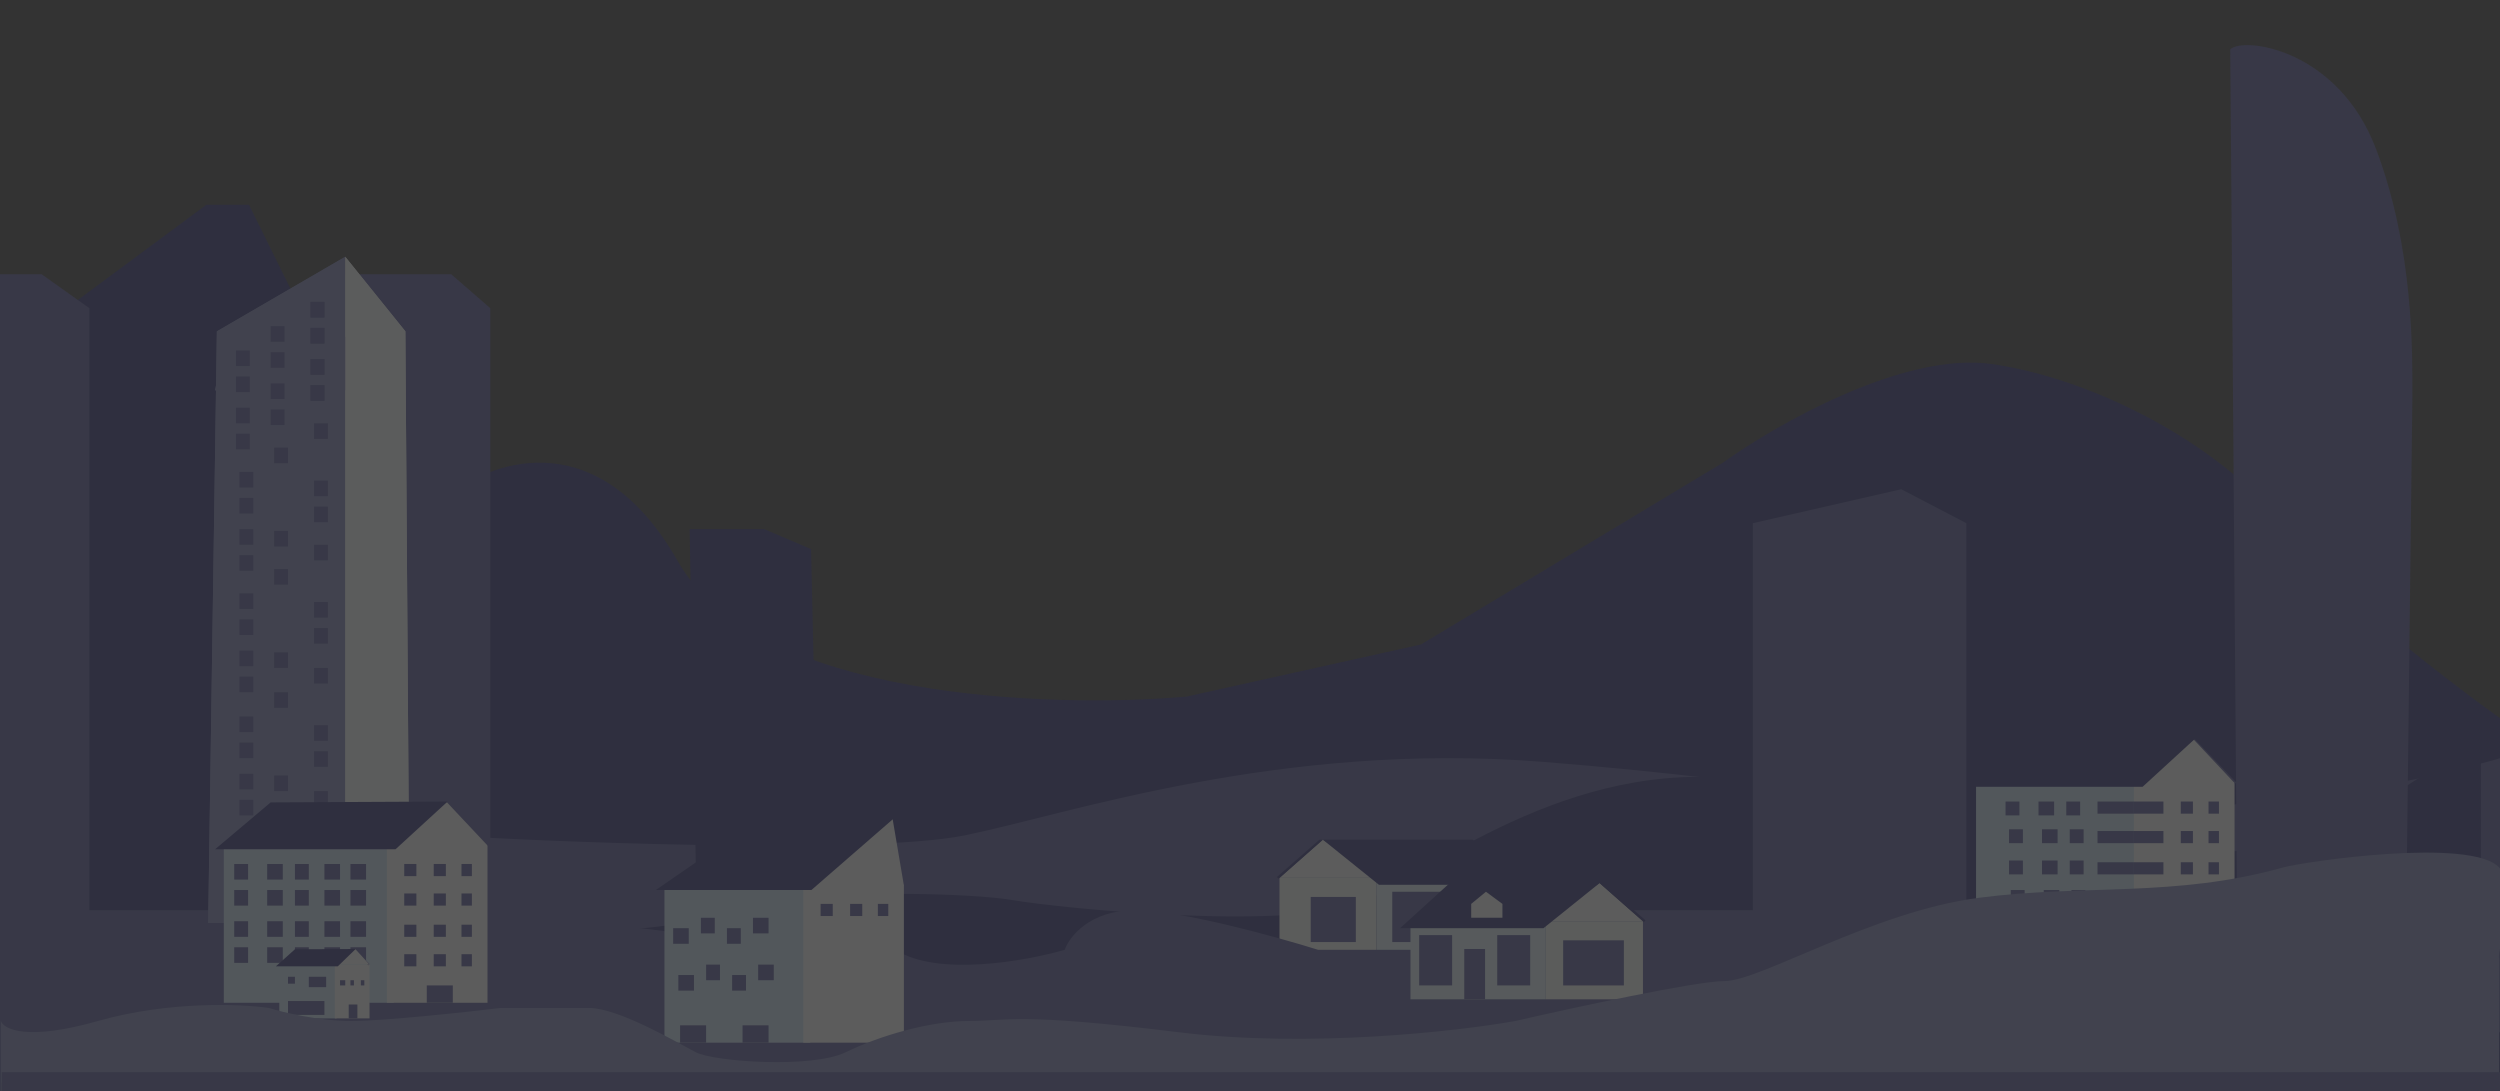 <svg width="1441" height="629" viewBox="0 0 1441 629" fill="none" xmlns="http://www.w3.org/2000/svg">
<rect x="0" y="0" width="1441" height="629" fill="#333333" stroke="none"/>
<g opacity="0.2" clip-path="url(#clip0_37:2)">
<path d="M18.45 422.473C-91.157 517.487 -316.696 709.412 -342 717L1453 701.525V422.473C1418.51 398.512 1343.22 341.603 1317.91 305.661C1286.28 260.733 1211.16 218.801 1147.9 209.815C1097.29 202.627 1023.58 244.759 993.048 266.724L819 371.5L683.997 401.507C604.922 408.496 435.57 402.705 390.761 323.632C345.952 244.559 285.108 264.727 260.287 284.695L18.45 422.473Z" fill="#1E1F6F"/>
<path d="M-374.051 504.645C-462.105 504.645 -555.311 489.657 -592 481.521V595H1492V419C1463.33 432.418 1376.98 460.452 1260.93 465.248C1115.87 471.243 1040.79 451.117 889.178 439.127C737.561 427.136 615.102 469.53 556.059 481.521C499.011 493.106 300.081 484.563 258.657 481.521C223.668 478.951 119.675 478.095 69.136 481.521C31.232 486.231 -57.697 494.881 -110.18 491.798C-175.783 487.944 -263.983 504.645 -374.051 504.645Z" fill="#4B4D94"/>
<path d="M149.552 555.74C89.131 555.74 25.175 531.81 0 518.82V700H1430V419C1410.33 440.423 1351.07 485.182 1271.44 492.839C1171.91 502.411 1120.39 470.277 1016.36 451.134C912.319 431.99 828.29 499.676 787.775 518.82C748.63 537.317 612.129 523.677 583.704 518.82C559.696 514.718 488.337 513.35 453.659 518.82C427.65 526.341 366.628 540.151 330.616 535.229C285.6 529.076 225.079 555.74 149.552 555.74Z" fill="#1E1F6F"/>
<path d="M45 537.536L-11 566.897V700H1426V524.487L1186.5 514.047V273.287L1162.5 258.933H1103V524.487C1079.67 521.659 1028.9 517.701 1012.5 524.487C992 532.969 981.5 537.536 964 549.28C950 558.676 913.5 545.365 897 537.536C875.333 541.451 830.7 549.28 825.5 549.28H743C731.833 549.28 705.2 552.804 688 566.897C670.8 580.99 664.5 572.769 663.5 566.897C655.833 561.025 638.1 549.28 628.5 549.28C616.5 549.28 576 586.471 556 604.087C540 618.181 525.667 609.96 520.5 604.087L473.5 586.471L467.5 316.5L440.5 305H397.5L403 604.087H182.5V196.948L143.5 118H119L45 172.807V537.536Z" fill="#1E1F6F"/>
<path d="M762.5 484L737.5 506H797.5L762.5 484Z" fill="#FEFEFE"/>
<rect width="56" height="45" transform="matrix(-1 0 0 1 793.5 506)" fill="#FBFEFB"/>
<rect width="78" height="45" transform="matrix(-1 0 0 1 871.5 506)" fill="#E4F7FE"/>
<rect width="12" height="29" transform="matrix(-1 0 0 1 862.5 522)" fill="#4B4D94"/>
<rect width="35" height="29" transform="matrix(-1 0 0 1 837.5 514)" fill="#4B4D94"/>
<rect width="26" height="26" transform="matrix(-1 0 0 1 781.5 517)" fill="#4B4D94"/>
<path d="M848.882 484H762.5L794.827 510H877.5L848.882 484Z" fill="#1E1F6F"/>
<path d="M760.5 484H762.5L737 506.5L736 505.5L760.5 484Z" fill="#1E1F6F"/>
<rect x="1139" y="451" width="98" height="91" fill="#CDE7FC"/>
<rect x="1230" y="451" width="58" height="91" fill="#FEFEFE"/>
<rect x="1209" y="462" width="21" height="7" fill="#4B4D94"/>
<rect x="1230" y="462" width="17" height="7" fill="#4B4D94"/>
<rect x="1273" y="462" width="6" height="7" fill="#4B4D94"/>
<rect x="1257" y="462" width="7" height="7" fill="#4B4D94"/>
<rect x="1230" y="479" width="17" height="7" fill="#4B4D94"/>
<rect x="1273" y="479" width="6" height="7" fill="#4B4D94"/>
<rect x="1257" y="479" width="7" height="7" fill="#4B4D94"/>
<rect x="1230" y="497" width="17" height="7" fill="#4B4D94"/>
<rect x="1273" y="497" width="6" height="7" fill="#4B4D94"/>
<rect x="1257" y="497" width="7" height="7" fill="#4B4D94"/>
<rect x="1230" y="514" width="17" height="7" fill="#4B4D94"/>
<rect x="1273" y="514" width="6" height="7" fill="#4B4D94"/>
<rect x="1257" y="514" width="7" height="7" fill="#4B4D94"/>
<rect x="1152" y="532" width="15" height="10" fill="#4B4D94"/>
<rect x="1156" y="462" width="8" height="8" fill="#4B4D94"/>
<rect x="1175" y="462" width="9" height="8" fill="#4B4D94"/>
<rect x="1191" y="462" width="8" height="8" fill="#4B4D94"/>
<rect x="1209" y="479" width="21" height="7" fill="#4B4D94"/>
<rect x="1158" y="478" width="8" height="8" fill="#4B4D94"/>
<rect x="1177" y="478" width="9" height="8" fill="#4B4D94"/>
<rect x="1193" y="478" width="8" height="8" fill="#4B4D94"/>
<rect x="1209" y="497" width="21" height="7" fill="#4B4D94"/>
<rect x="1158" y="496" width="8" height="8" fill="#4B4D94"/>
<rect x="1177" y="496" width="9" height="8" fill="#4B4D94"/>
<rect x="1193" y="496" width="8" height="8" fill="#4B4D94"/>
<rect x="1209" y="514" width="21" height="7" fill="#4B4D94"/>
<rect x="1159" y="513" width="8" height="8" fill="#4B4D94"/>
<rect x="1178" y="513" width="9" height="8" fill="#4B4D94"/>
<rect x="1194" y="513" width="8" height="8" fill="#4B4D94"/>
<line x1="1288.64" y1="451.346" x2="1264.64" y2="426.346" stroke="#4B4D94"/>
<path d="M1264.5 426.334L1288 451.334H1228L1264.5 426.334Z" fill="#FEFEFE"/>
<path d="M1163 426.5L1265 426L1235 453.5H1131L1163 426.5Z" fill="#1E1F6F"/>
<path d="M24.012 158.074H-11V629H1430V524.64H1386.99L1390.5 228.498C1390.5 203.998 1391.49 143.594 1369.48 85.674C1347.47 27.754 1292.5 20.997 1285.5 28.497L1289.45 524.64H1133.4V301.569L1095.88 282.002L1010.35 301.569V524.64H902.817C887.812 524.64 859.802 547.469 824.79 547.469H759.767C735.426 539.859 680.24 524.64 654.231 524.64C628.222 524.64 616.384 539.859 613.717 547.469C591.209 553.991 540.191 563.123 516.183 547.469C492.175 531.815 477.503 540.946 473.168 547.469L282.602 524.64V177.641L260.094 158.074H197.072C185.068 158.074 178.733 184.164 177.065 197.209V524.64H51.522V177.641L24.012 158.074Z" fill="#4B4D94"/>
<path d="M125 191L199 148V532H120L125 191Z" fill="#777EB9"/>
<path d="M129 197.471L203 194V225H124L129 197.471Z" fill="#777EB9"/>
<path d="M233.658 191L199 148V532H236L233.658 191Z" fill="#FBFEFF"/>
<path d="M125 191L199 148V532H120L125 191Z" fill="#777EB9"/>
<path d="M129 197.471L203 194V225H124L129 197.471Z" fill="#777EB9"/>
<path d="M233.658 191L199 148V532H236L233.658 191Z" fill="#FBFEFF"/>
<rect x="136" y="202" width="8" height="9" fill="#4B4D94"/>
<rect x="136" y="217" width="8" height="9" fill="#4B4D94"/>
<rect x="136" y="235" width="8" height="9" fill="#4B4D94"/>
<rect x="136" y="250" width="8" height="9" fill="#4B4D94"/>
<rect x="179" y="174" width="8" height="9" fill="#4B4D94"/>
<rect x="179" y="189" width="8" height="9" fill="#4B4D94"/>
<rect x="179" y="207" width="8" height="9" fill="#4B4D94"/>
<rect x="179" y="222" width="8" height="9" fill="#4B4D94"/>
<rect x="179" y="174" width="8" height="9" fill="#4B4D94"/>
<rect x="179" y="189" width="8" height="9" fill="#4B4D94"/>
<rect x="179" y="207" width="8" height="9" fill="#4B4D94"/>
<rect x="179" y="222" width="8" height="9" fill="#4B4D94"/>
<rect x="156" y="188" width="8" height="9" fill="#4B4D94"/>
<rect x="156" y="203" width="8" height="9" fill="#4B4D94"/>
<rect x="156" y="221" width="8" height="9" fill="#4B4D94"/>
<rect x="156" y="236" width="8" height="9" fill="#4B4D94"/>
<rect x="138" y="484" width="8" height="9" fill="#4B4D94"/>
<rect x="138" y="499" width="8" height="9" fill="#4B4D94"/>
<rect x="181" y="456" width="8" height="9" fill="#4B4D94"/>
<rect x="181" y="489" width="8" height="9" fill="#4B4D94"/>
<rect x="181" y="504" width="8" height="9" fill="#4B4D94"/>
<rect x="158" y="470" width="8" height="9" fill="#4B4D94"/>
<rect x="158" y="518" width="8" height="9" fill="#4B4D94"/>
<rect x="138" y="413" width="8" height="9" fill="#4B4D94"/>
<rect x="138" y="428" width="8" height="9" fill="#4B4D94"/>
<rect x="138" y="446" width="8" height="9" fill="#4B4D94"/>
<rect x="138" y="461" width="8" height="9" fill="#4B4D94"/>
<rect x="181" y="385" width="8" height="9" fill="#4B4D94"/>
<rect x="181" y="418" width="8" height="9" fill="#4B4D94"/>
<rect x="181" y="433" width="8" height="9" fill="#4B4D94"/>
<rect x="158" y="399" width="8" height="9" fill="#4B4D94"/>
<rect x="158" y="447" width="8" height="9" fill="#4B4D94"/>
<rect x="138" y="342" width="8" height="9" fill="#4B4D94"/>
<rect x="138" y="357" width="8" height="9" fill="#4B4D94"/>
<rect x="138" y="375" width="8" height="9" fill="#4B4D94"/>
<rect x="138" y="390" width="8" height="9" fill="#4B4D94"/>
<rect x="181" y="314" width="8" height="9" fill="#4B4D94"/>
<rect x="181" y="347" width="8" height="9" fill="#4B4D94"/>
<rect x="181" y="362" width="8" height="9" fill="#4B4D94"/>
<rect x="158" y="328" width="8" height="9" fill="#4B4D94"/>
<rect x="158" y="376" width="8" height="9" fill="#4B4D94"/>
<rect x="138" y="272" width="8" height="9" fill="#4B4D94"/>
<rect x="138" y="287" width="8" height="9" fill="#4B4D94"/>
<rect x="138" y="305" width="8" height="9" fill="#4B4D94"/>
<rect x="138" y="320" width="8" height="9" fill="#4B4D94"/>
<rect x="181" y="244" width="8" height="9" fill="#4B4D94"/>
<rect x="181" y="277" width="8" height="9" fill="#4B4D94"/>
<rect x="181" y="292" width="8" height="9" fill="#4B4D94"/>
<rect x="158" y="258" width="8" height="9" fill="#4B4D94"/>
<rect x="158" y="306" width="8" height="9" fill="#4B4D94"/>
<rect x="129" y="487" width="98" height="91" fill="#CDE7FC"/>
<rect x="223" y="487" width="58" height="91" fill="#FEFEFE"/>
<rect x="202" y="498" width="9" height="9" fill="#4B4D94"/>
<rect x="233" y="498" width="7" height="7" fill="#4B4D94"/>
<rect x="266" y="498" width="6" height="7" fill="#4B4D94"/>
<rect x="250" y="498" width="7" height="7" fill="#4B4D94"/>
<rect x="233" y="515" width="7" height="7" fill="#4B4D94"/>
<rect x="266" y="515" width="6" height="7" fill="#4B4D94"/>
<rect x="250" y="515" width="7" height="7" fill="#4B4D94"/>
<rect x="233" y="533" width="7" height="7" fill="#4B4D94"/>
<rect x="266" y="533" width="6" height="7" fill="#4B4D94"/>
<rect x="250" y="533" width="7" height="7" fill="#4B4D94"/>
<rect x="233" y="550" width="7" height="7" fill="#4B4D94"/>
<rect x="266" y="550" width="6" height="7" fill="#4B4D94"/>
<rect x="250" y="550" width="7" height="7" fill="#4B4D94"/>
<rect x="246" y="568" width="15" height="10" fill="#4B4D94"/>
<rect x="135" y="498" width="8" height="9" fill="#4B4D94"/>
<rect x="187" y="498" width="9" height="9" fill="#4B4D94"/>
<rect x="154" y="498" width="9" height="9" fill="#4B4D94"/>
<rect x="170" y="498" width="8" height="9" fill="#4B4D94"/>
<rect x="202" y="513" width="9" height="9" fill="#4B4D94"/>
<rect x="135" y="513" width="8" height="9" fill="#4B4D94"/>
<rect x="187" y="513" width="9" height="9" fill="#4B4D94"/>
<rect x="154" y="513" width="9" height="9" fill="#4B4D94"/>
<rect x="170" y="513" width="8" height="9" fill="#4B4D94"/>
<rect x="202" y="531" width="9" height="9" fill="#4B4D94"/>
<rect x="135" y="531" width="8" height="9" fill="#4B4D94"/>
<rect x="187" y="531" width="9" height="9" fill="#4B4D94"/>
<rect x="154" y="531" width="9" height="9" fill="#4B4D94"/>
<rect x="170" y="531" width="8" height="9" fill="#4B4D94"/>
<rect x="202" y="546" width="9" height="9" fill="#4B4D94"/>
<rect x="135" y="546" width="8" height="9" fill="#4B4D94"/>
<rect x="187" y="546" width="9" height="9" fill="#4B4D94"/>
<rect x="154" y="546" width="9" height="9" fill="#4B4D94"/>
<rect x="170" y="546" width="8" height="9" fill="#4B4D94"/>
<line x1="281.639" y1="487.346" x2="257.639" y2="462.346" stroke="#4B4D94"/>
<path d="M257.5 462.334L281 487.334H221L257.5 462.334Z" fill="#FEFEFE"/>
<path d="M156 462.5L258 462L228 489.5H124L156 462.5Z" fill="#1E1F6F"/>
<path d="M922 509L947 531H887L922 509Z" fill="#FEFEFE"/>
<rect x="891" y="531" width="56" height="45" fill="#FBFEFB"/>
<rect x="813" y="531" width="78" height="45" fill="#E4F7FE"/>
<rect x="818" y="539" width="19" height="29" fill="#4B4D94"/>
<rect x="844" y="547" width="12" height="29" fill="#4B4D94"/>
<rect x="863" y="539" width="19" height="29" fill="#4B4D94"/>
<rect x="901" y="542" width="35" height="26" fill="#4B4D94"/>
<path d="M835.618 509H922L889.673 535H807L835.618 509Z" fill="#1E1F6F"/>
<path d="M924 509H922L947.5 531.5L948.5 530.5L924 509Z" fill="#1E1F6F"/>
<path d="M848 521L856.5 514L866 521V529H848V521Z" fill="#FEFEFE"/>
<rect x="383" y="510" width="84" height="91" fill="#CDE7FC"/>
<rect x="463" y="510" width="58" height="91" fill="#FEFEFE"/>
<rect x="473" y="521" width="7" height="7" fill="#4B4D94"/>
<rect x="506" y="521" width="6" height="7" fill="#4B4D94"/>
<rect x="490" y="521" width="7" height="7" fill="#4B4D94"/>
<rect x="392" y="591" width="15" height="10" fill="#4B4D94"/>
<rect x="428" y="591" width="15" height="10" fill="#4B4D94"/>
<rect x="434" y="529" width="9" height="9" fill="#4B4D94"/>
<rect x="404" y="529" width="8" height="9" fill="#4B4D94"/>
<rect x="388" y="535" width="9" height="9" fill="#4B4D94"/>
<rect x="419" y="535" width="8" height="9" fill="#4B4D94"/>
<rect x="437" y="556" width="9" height="9" fill="#4B4D94"/>
<rect x="407" y="556" width="8" height="9" fill="#4B4D94"/>
<rect x="391" y="562" width="9" height="9" fill="#4B4D94"/>
<rect x="422" y="562" width="8" height="9" fill="#4B4D94"/>
<path d="M514.5 472L521 510.334H461L514.5 472Z" fill="#FEFEFE"/>
<path d="M436.65 472.518L516 471L467.7 513H378L436.65 472.518Z" fill="#1E1F6F"/>
<rect x="161" y="556" width="33" height="31" fill="#CDE7FC"/>
<rect x="193" y="556" width="20" height="31" fill="#FEFEFE"/>
<rect x="196" y="565" width="3" height="3" fill="#4B4D94"/>
<rect x="208" y="565" width="2" height="3" fill="#4B4D94"/>
<rect x="202" y="565" width="2" height="3" fill="#4B4D94"/>
<rect x="201" y="579" width="5" height="8" fill="#4B4D94"/>
<rect x="166" y="563" width="4" height="4" fill="#4B4D94"/>
<rect x="178" y="563" width="10" height="6" fill="#4B4D94"/>
<rect x="166" y="577" width="21" height="8" fill="#4B4D94"/>
<line x1="212.639" y1="556.068" x2="204.437" y2="547.523" stroke="#4B4D94"/>
<path d="M204.775 547L213 556H192L204.775 547Z" fill="#FEFEFE"/>
<path d="M169.985 547.182L205 547L194.701 557H159L169.985 547.182Z" fill="#1E1F6F"/>
<path d="M56.5 588.5C15.7 600.1 2.167 593.333 0.5 588.5V633.5H1440.5V552.5C1438.83 546.667 1453.7 514 1440.5 500C1424 482.5 1327.65 496.739 1316 500C1253.5 517.5 1201.5 509.5 1140.5 517.5C1079.5 525.5 1014.5 565.5 994 565.5C977.6 565.5 906.833 580.833 873.5 588.5C840 594.5 754.3 604.2 679.5 595C586 583.5 581 588.5 558.5 588.5C536 588.5 507 597 487.5 606.5C468 616 411.5 612 401 606.5C390.5 601 356.5 581 339.5 581H288.5C267.667 583.5 221.3 588.5 202.5 588.5C183.7 588.5 163 583.5 155 581C139.167 578.667 97.3 576.9 56.5 588.5Z" fill="#777EB9"/>
<rect x="1" y="624" width="1440" height="1735" fill="#4B4D94"/>
<rect x="1" y="618" width="1440" height="1741" fill="#4B4D94"/>
</g>
<defs>
<clipPath id="clip0_37:2">
<rect width="1441" height="629" fill="white"/>
</clipPath>
</defs>
</svg>
